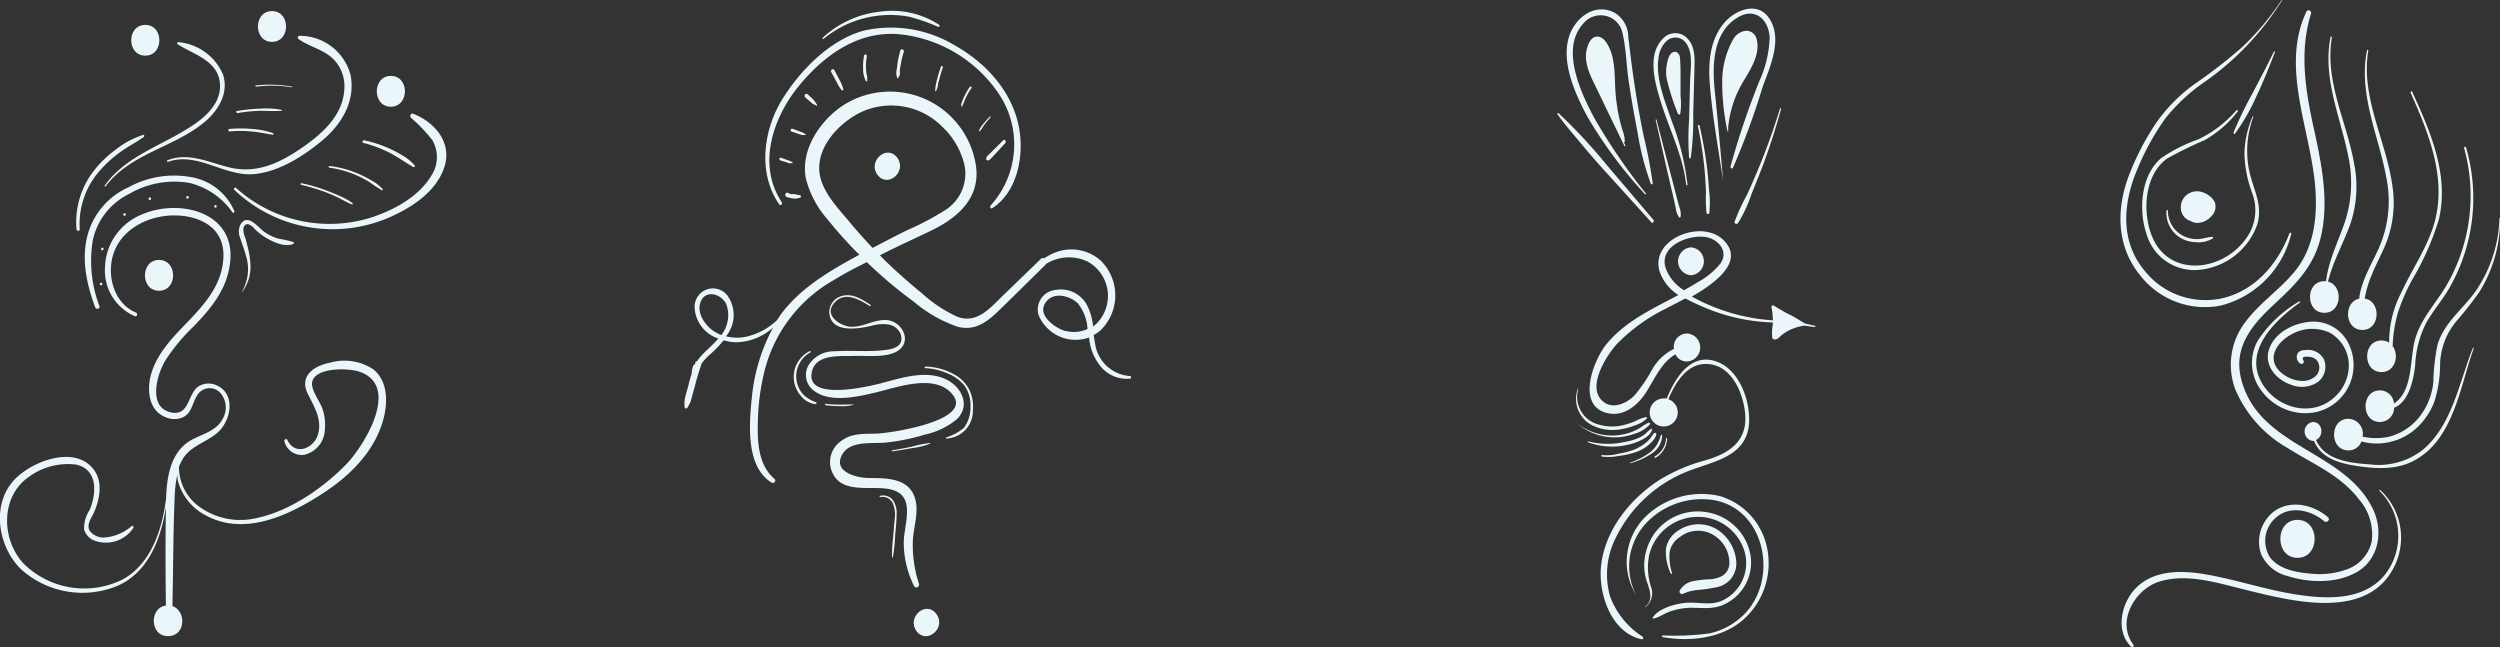 <svg id="Layer_1" data-name="Layer 1" xmlns="http://www.w3.org/2000/svg" viewBox="0 0 279.97 72.48"><rect x="0" y="0" width="279.97" height="72.48" fill="#333333" stroke="none"/><defs><style>.cls-1{fill:#ebf6fa;}</style></defs><path class="cls-1" d="M26.77,33c-2.1,0-2.11,3.45,0,3.45S28.87,33,26.77,33Z" transform="translate(-8.96 -3.89)"/><path class="cls-1" d="M50.75,45.24a5.87,5.87,0,0,0-4.81-.74c-1.72.33-3.51,1.42-2.52,3.47.68,1.41,1.62,2.82,1.17,4.5s-2.6,2.5-3.45.69c-.09-.2-.38-.06-.33.15a2,2,0,0,0,2.24,1.51A3,3,0,0,0,45.34,52a5.44,5.44,0,0,0-.27-2.33c-.27-.81-1.34-2.18-1.15-3,.38-1.7,4.1-1.55,5.24-1.17,4.72,1.55.65,8.21-1.38,10.34C45,58.7,41.1,61.32,37.24,62A7.82,7.82,0,0,1,31,60.42,5.5,5.5,0,0,1,29,56.17a5.84,5.84,0,0,1,.5-1c1-1.49,2.81-1.81,4-3,1.38-1.39,1.82-4.19-.27-5.12a2.11,2.11,0,0,0-2.05.12c-1.22.84-1,3.29-3,2.92-2.69-.52-1.68-4.16-.74-5.77a21.11,21.11,0,0,1,3.25-3.92c1.86-1.94,3.6-4,4-6.82.91-5.95-5.61-7.5-9.82-5.68a6.57,6.57,0,0,0-4.15,5.88,5.56,5.56,0,0,0,3.35,5.52c.25.09.35-.32.11-.41-2.41-1-3.31-4.07-2.53-6.53.87-2.71,3.62-4.13,6.17-4.32,2.94-.22,6.31,1,6.16,4.65-.12,3-2,5.15-3.88,7.12-1.62,1.68-3.42,3.45-4.16,5.79-.58,1.83-.38,4.26,1.55,5a2.38,2.38,0,0,0,2,0c.95-.49,1-1.54,1.51-2.36A1.62,1.62,0,0,1,33.73,48a2.53,2.53,0,0,1,.13,2.86C33,52.45,31,52.55,29.7,53.63c-1.72,1.46-2.06,3.85-2.14,6.06-.42,3.5-1.72,7.4-4.88,9.1A9.66,9.66,0,0,1,11.6,67c-2.53-2.73-2.58-7.52.6-9.71a7.38,7.38,0,0,1,5.23-1.38C19.86,56.39,19.84,59,19,61a3.67,3.67,0,0,0-.62,2.19,1.91,1.91,0,0,0,1.18,1.25A3.69,3.69,0,0,0,23.9,63c.07-.12-.08-.29-.2-.2a5.14,5.14,0,0,1-3,1.28,1.93,1.93,0,0,1-1.69-.74c-.4-.67.18-1.44.45-2,.67-1.53,1.08-3.54-.07-4.95C17.18,53.6,12,55.72,10.24,58,8,60.85,8.88,65.29,11.33,67.65a10.26,10.26,0,0,0,10.82,1.83C25.53,68,27,64.27,27.54,60.65c-.06,3.68-.05,7.37,0,11.06-1.87.23-1.81,3.42.22,3.42s2.08-2.84.51-3.36c.09-4,.08-8,.24-12a14.7,14.7,0,0,1,.3-2.71,4,4,0,0,0,.1.78,6.15,6.15,0,0,0,3.18,3.81c4,2.14,8.6.24,12.22-2,3.43-2.08,6.79-5.08,7.71-9.33C52.38,48.54,52.28,46.46,50.75,45.24Z" transform="translate(-8.96 -3.89)"/><path class="cls-1" d="M30.34,23.72a10.61,10.61,0,0,0-7,1.15,8.19,8.19,0,0,0-4.55,5.27c-.76,2.72-.13,5.58.83,8.16.11.3.58.18.47-.14a14.3,14.3,0,0,1-.75-7.3,7.53,7.53,0,0,1,4.08-5.25,10,10,0,0,1,6.72-1.24A8.25,8.25,0,0,1,35,27.68c.08.11.25,0,.21-.13A6.44,6.44,0,0,0,30.34,23.72Z" transform="translate(-8.96 -3.89)"/><path class="cls-1" d="M25,19a9.23,9.23,0,0,0-3,1.59A11.94,11.94,0,0,0,19.48,23a9.34,9.34,0,0,0-1.95,6.56c0,.24.38.24.36,0A9,9,0,0,1,20,23.16,13.58,13.58,0,0,1,22.32,21c.88-.66,1.86-1.14,2.75-1.78C25.16,19.1,25.1,18.94,25,19Z" transform="translate(-8.96 -3.89)"/><path class="cls-1" d="M33.91,12.18a6,6,0,0,0-5-3.57c-.12,0-.15.17-.06.23,1.79,1.17,4.66,1.84,4.75,4.58.08,2.35-2.14,4-3.84,5-3.12,1.93-6.83,3.1-9.09,6.27,0,.06.06.14.1.08,2.84-3.74,7.64-4.34,11.08-7.2C33.35,16.34,34.66,14.31,33.91,12.18Z" transform="translate(-8.96 -3.89)"/><path class="cls-1" d="M48.21,12.25A5.89,5.89,0,0,0,42.49,7.9a.2.2,0,0,0-.09.37c1,.7,2.13,1,3.13,1.64a4.22,4.22,0,0,1,2,3.66c0,3.1-2.41,5.24-4.65,6.79-2.52,1.75-5.07,3-8.15,2.3-2.31-.55-4.65-1.76-7-.83-.11,0-.06.22.05.18C31,20.87,34,23.58,37.21,23.4c2.84-.17,5.72-2,7.88-3.81S48.8,15.16,48.21,12.25Z" transform="translate(-8.96 -3.89)"/><path class="cls-1" d="M55.23,16.63c-.25-.1-.42.27-.25.45a16.88,16.88,0,0,1,2.41,2.52,3.8,3.8,0,0,1-.15,4c-1.45,2.4-4.34,3.9-6.84,4.69a15.62,15.62,0,0,1-15-3.35c-.14-.12-.34.08-.2.21a15.94,15.94,0,0,0,17.21,3.15c2.47-1.05,5.37-2.85,6.3-5.66S57.62,17.56,55.23,16.63Z" transform="translate(-8.96 -3.89)"/><ellipse class="cls-1" cx="24.13" cy="23.11" rx="0.14" ry="0.15"/><ellipse class="cls-1" cx="21" cy="22.1" rx="0.14" ry="0.15"/><ellipse class="cls-1" cx="16.78" cy="22.25" rx="0.14" ry="0.15"/><ellipse class="cls-1" cx="13.95" cy="24.02" rx="0.14" ry="0.15"/><ellipse class="cls-1" cx="11.46" cy="27.88" rx="0.14" ry="0.15"/><ellipse class="cls-1" cx="11.32" cy="31.8" rx="0.14" ry="0.15"/><path class="cls-1" d="M41.83,31a15.75,15.75,0,0,0-1.71-.39,5.22,5.22,0,0,1-1.62-.8c-.65-.48-1.76-2-2.55-.87a1.74,1.74,0,0,0-.1,1.57c.21.67.47,1.33.65,2a5,5,0,0,1-.42,4s0,.08.06,0a4.71,4.71,0,0,0,.86-3.1,9.52,9.52,0,0,0-.3-1.85c-.08-.32-.16-.64-.26-1a2.71,2.71,0,0,1-.23-1c0-.32.21-.62.56-.56a1.62,1.62,0,0,1,.69.51,6.83,6.83,0,0,0,1.27,1c.84.5,2.15,1.1,3.1.69A.16.16,0,0,0,41.83,31Z" transform="translate(-8.96 -3.89)"/><path class="cls-1" d="M39.51,18.79a9.13,9.13,0,0,0-2.37-.46,13.7,13.7,0,0,0-2.48,0c-.16,0-.16.29,0,.28a12.73,12.73,0,0,1,2.39,0c.82.06,1.61.23,2.42.37A.08.08,0,0,0,39.51,18.79Z" transform="translate(-8.96 -3.89)"/><path class="cls-1" d="M40.5,16.19A9.87,9.87,0,0,0,38,16.06a19.09,19.09,0,0,0-2.5.26c-.14,0-.08.26.07.23a18.77,18.77,0,0,1,2.48-.25c.81,0,1.62.05,2.43,0A.07.07,0,0,0,40.5,16.19Z" transform="translate(-8.96 -3.89)"/><path class="cls-1" d="M41.7,13.6a13.89,13.89,0,0,0-4.07-.14c-.08,0-.08.15,0,.14a13.42,13.42,0,0,1,4,.07S41.75,13.61,41.7,13.6Z" transform="translate(-8.96 -3.89)"/><path class="cls-1" d="M48.45,26.65a6.34,6.34,0,0,0-1.29-.74c-.47-.22-.94-.42-1.42-.6a19.13,19.13,0,0,0-3-.9.09.09,0,0,0-.05.18,22,22,0,0,1,2.93.9c.49.2,1,.41,1.45.65s.87.48,1.33.65C48.44,26.81,48.51,26.7,48.45,26.65Z" transform="translate(-8.96 -3.89)"/><path class="cls-1" d="M51.82,25.08a4.49,4.49,0,0,0-1.29-1,12.83,12.83,0,0,0-1.48-.75,11.47,11.47,0,0,0-3.2-.85c-.11,0-.11.18,0,.19a11.32,11.32,0,0,1,3.16.91,11,11,0,0,1,1.35.72,15.38,15.38,0,0,0,1.37.9A.08.08,0,0,0,51.82,25.08Z" transform="translate(-8.96 -3.89)"/><path class="cls-1" d="M55.36,22.37a5.2,5.2,0,0,0-1.21-1,14,14,0,0,0-1.42-.77,13.83,13.83,0,0,0-3-1c-.18,0-.26.24-.08.29A13.84,13.84,0,0,1,52.59,21c.92.47,1.75,1.09,2.65,1.59A.11.11,0,0,0,55.36,22.37Z" transform="translate(-8.96 -3.89)"/><path class="cls-1" d="M25.23,6.68c-2.1,0-2.1,3.44,0,3.44S27.34,6.68,25.23,6.68Z" transform="translate(-8.96 -3.89)"/><path class="cls-1" d="M39.42,5.13c-2.1,0-2.1,3.45,0,3.45S41.52,5.13,39.42,5.13Z" transform="translate(-8.96 -3.89)"/><path class="cls-1" d="M52.73,12.39c-2.1,0-2.1,3.45,0,3.45S54.84,12.39,52.73,12.39Z" transform="translate(-8.96 -3.89)"/><path class="cls-1" d="M135.51,46a4.22,4.22,0,0,1-3.9-3.55c-.07-.34-.12-.69-.16-1.05a4,4,0,0,0,.74-.5,5.46,5.46,0,0,0,0-7.86,4.94,4.94,0,0,0-4.69-1,6.09,6.09,0,0,0-1.6.78.3.3,0,0,0-.37.06l-4.14,4c-1.54,1.49-3,3.3-5.2,2.49a15.21,15.21,0,0,1-4-2.65q-2.22-1.8-4.28-3.81l-.41-.43c1.94-1,3.9-1.87,5.85-2.82,2.88-1.4,5.58-3.71,4.85-7.53a9.73,9.73,0,0,0-14.9-6.39c-2.42,1.64-4.67,4.78-4.11,8.06a11,11,0,0,0,2.49,4.71,45.74,45.74,0,0,0,3.55,3.94l-.09,0C102,34.16,98.78,36,96.53,38.93c-.19.26-.37.53-.55.81a7.32,7.32,0,0,1-3.72,1.91,5.09,5.09,0,0,1-2-.1,3.73,3.73,0,0,0,.34-4.29,2.05,2.05,0,0,0-3.85,1.05,3.85,3.85,0,0,0,2.65,3.49c-.76.91-1.77,1.62-2.39,2.55a.15.15,0,0,0-.18.11c0,.07,0,.16-.08.24s-.06,0-.08,0a2.39,2.39,0,0,0-.24.85.78.78,0,0,1,0,.14c-.16.5-.29,1-.41,1.5-.07.23-.14.46-.2.7s-.14.52-.19.79a4.39,4.39,0,0,0,0,.81.17.17,0,0,0,.3.08c.11-.21.25-.41.34-.63s.14-.52.22-.77c.14-.5.28-1,.41-1.51.19-.7.41-1.39.64-2.07a6.19,6.19,0,0,1,.93-1A13.3,13.3,0,0,0,90,42a5.5,5.5,0,0,0,1.41.22,6.38,6.38,0,0,0,4.12-1.64,20.7,20.7,0,0,0-2.39,8c-.31,3-.61,7.63,2.23,9.35a.26.26,0,0,0,.29-.44c-1.77-1.54-1.89-4.06-1.83-6.34a25.66,25.66,0,0,1,.82-6,16.28,16.28,0,0,1,7.69-9.9c1.21-.74,2.45-1.4,3.7-2a50.53,50.53,0,0,0,5.27,4.44,15.21,15.21,0,0,0,4.92,2.8c1.74.43,3-.33,4.32-1.56,1.84-1.77,3.65-3.58,5.47-5.37a.61.61,0,0,0,.07-.1,4.83,4.83,0,0,1,4.68-.27,4.39,4.39,0,0,1,1,6.93,4.12,4.12,0,0,1-.4.33,6.42,6.42,0,0,0-.75-2.52,3.32,3.32,0,0,0-3.45-1.57,2.2,2.2,0,0,0-1.9,2.81,4.47,4.47,0,0,0,5.66,2.51v.06a5.8,5.8,0,0,0,1.45,3.37,3.78,3.78,0,0,0,3.17,1.18C135.65,46.24,135.65,46,135.51,46ZM88.93,41c-.94-.61-2-2-1.51-3.3.56-1.47,2.42-.86,2.9.32a3.62,3.62,0,0,1-.58,3.39A4.4,4.4,0,0,1,88.93,41Zm17.77-9.33c-.88-.93-1.73-1.87-2.55-2.86-1.16-1.4-2.63-2.89-3.22-4.7-1.14-3.5,2.25-6.83,5-7.89a8.06,8.06,0,0,1,8.56,1.87A8.55,8.55,0,0,1,117,22.52a4.84,4.84,0,0,1-2.35,5,32.71,32.71,0,0,1-4.23,2.21C109.15,30.37,107.92,31,106.7,31.65Zm21.55,9.29c-1-.28-3.12-1.68-2.26-3.09s2.8-.87,3.68,0a5,5,0,0,1,1.08,2.86A3.71,3.71,0,0,1,128.25,40.94Z" transform="translate(-8.96 -3.89)"/><path class="cls-1" d="M111.86,69.23a14,14,0,0,1-.67-4.86c.08-1.42.61-2.9.33-4.32-.55-2.7-3.29-2.61-5.29-2.63-1.26,0-4.14-.68-2.91-2.7.92-1.52,3.4-1.12,4.85-1.27a22.65,22.65,0,0,0,4.36-.89,8.32,8.32,0,0,0,3.65-1.78c1.55-1.64.32-3.7-1.35-4.44-2.19-1-4.85-.16-7,.42-1.38.37-8.93,2.22-7.91-1.38.53-1.88,3.24-1.58,4.66-1.63s3.28.2,4.62-.4c2.11-1,.85-3.53-1-3.62-1.38-.07-2.64.84-4,.75-1.18-.09-3.22-1.38-1.62-2.86,1.15-1.06,2.69-.14,3.77.54a.08.08,0,0,0,.09-.14c-.93-.6-2-1.3-3.13-1a1.89,1.89,0,0,0-1.48,1.89c.19,2.4,3.37,1.77,4.71,1.47a4.58,4.58,0,0,1,1.91-.15,1.79,1.79,0,0,1,1.38,1.09c.47,1.51-1.16,1.7-1.86,1.78-1.83.22-3.7,0-5.53.13a3.33,3.33,0,0,0-2.92,1.54,2.17,2.17,0,0,0,.34,2.66c1.77,1.69,5.1.9,7.13.42,2.38-.56,6.71-2.2,8.65.23,2.35,2.93-6.9,4.29-8.37,4.36s-2.82-.09-4,.76A2.89,2.89,0,0,0,102,56.34c1,3.42,5.23,1.51,7.39,2.6,2,1,.77,3.91.78,5.71a10.9,10.9,0,0,0,1.14,4.84C111.49,69.86,112,69.63,111.86,69.23Z" transform="translate(-8.96 -3.89)"/><path class="cls-1" d="M113.81,72.64c-1.14-1.55-3.35.38-2.21,1.93S115,74.18,113.81,72.64Z" transform="translate(-8.96 -3.89)"/><path class="cls-1" d="M123.07,18.14c-.79-4.14-3.85-7.3-7.19-9.17A13.82,13.82,0,0,0,105.7,7.32c-3.69,1-7,4.27-9.11,7.65s-2.83,8.26-.37,11.8c.14.2.41,0,.28-.25-2.81-4.25-.92-9.58,2-13.1s6.78-6.19,11.42-5.67a15.32,15.32,0,0,1,10.91,6.67,10.17,10.17,0,0,1-.93,12.48c-.12.13,0,.42.17.31C122.85,25.45,123.69,21.4,123.07,18.14Z" transform="translate(-8.96 -3.89)"/><path class="cls-1" d="M120.17,21.4l.45-.49c.3-.33.61-.66.92-1,.15-.18-.06-.48-.23-.31l-1,1-.49.47c-.07.08-.15.15-.22.22a.7.7,0,0,0-.19.32.18.18,0,0,0,.22.24.64.64,0,0,0,.28-.18Z" transform="translate(-8.96 -3.89)"/><path class="cls-1" d="M119.27,17.77a7.24,7.24,0,0,1,.62-.73c0-.06,0-.15-.07-.1a9.24,9.24,0,0,0-.66.73,3.45,3.45,0,0,0-.56.81.07.07,0,0,0,.12.07C118.92,18.31,119.08,18,119.27,17.77Z" transform="translate(-8.96 -3.89)"/><path class="cls-1" d="M116.94,15.28a4.77,4.77,0,0,1,.22-.52,7.1,7.1,0,0,1,.59-1,.11.11,0,0,0-.18-.14,6.89,6.89,0,0,0-.59,1,5.38,5.38,0,0,0-.24.55,1.65,1.65,0,0,0-.14.57c0,.07.08.12.12.05S116.86,15.46,116.94,15.28Z" transform="translate(-8.96 -3.89)"/><path class="cls-1" d="M114,13.43c0-.23.1-.46.16-.68.11-.45.24-.88.39-1.31,0-.15-.16-.24-.21-.09-.16.43-.29.88-.41,1.32-.06.22-.11.44-.16.66a4.06,4.06,0,0,0-.08.7c0,.08.11.12.13,0S114,13.65,114,13.43Z" transform="translate(-8.96 -3.89)"/><path class="cls-1" d="M109.73,12.27a1.58,1.58,0,0,0,0-.38c0-.25.06-.5.1-.74a10.51,10.51,0,0,1,.34-1.45c.08-.26-.3-.42-.38-.15a11.28,11.28,0,0,0-.34,1.53c0,.26-.07.51-.1.77a1.34,1.34,0,0,0,0,.4c0,.12.06.24.09.36s.1.05.12,0Z" transform="translate(-8.96 -3.89)"/><path class="cls-1" d="M106.08,12.88c0-.22,0-.45-.07-.67a5.05,5.05,0,0,1-.07-.68,6.1,6.1,0,0,1,.1-1.35c0-.23-.29-.27-.33,0a6.74,6.74,0,0,0-.09,1.42c0,.23,0,.46.07.69a2.55,2.55,0,0,0,.24.67A.08.08,0,0,0,106.08,12.88Z" transform="translate(-8.96 -3.89)"/><path class="cls-1" d="M103.4,13.87a4,4,0,0,0-.2-.58c-.08-.17-.17-.34-.26-.52l-.53-1a.2.2,0,0,0-.26-.12.24.24,0,0,0-.11.29l.57,1.06.29.54a3.91,3.91,0,0,0,.35.48C103.31,14.05,103.43,14,103.4,13.87Z" transform="translate(-8.96 -3.89)"/><path class="cls-1" d="M100.45,15.61l-.21-.32A2.62,2.62,0,0,0,100,15l-.56-.53a.23.23,0,0,0-.33,0,.28.28,0,0,0,.06.36l.58.49a1.49,1.49,0,0,0,.32.24l.32.16C100.44,15.8,100.5,15.68,100.45,15.61Z" transform="translate(-8.96 -3.89)"/><path class="cls-1" d="M99.2,18.94a2.33,2.33,0,0,0-.34-.2l-.39-.15-.76-.28a.16.16,0,0,0-.2.09.17.17,0,0,0,.09.22l.77.26.38.13a.65.65,0,0,0,.2,0l.2,0A.08.08,0,0,0,99.2,18.94Z" transform="translate(-8.96 -3.89)"/><path class="cls-1" d="M97.73,22.09a1.92,1.92,0,0,0-.31-.18l-.32-.11-.66-.24a.14.14,0,0,0-.19.09.16.16,0,0,0,.09.2l.67.21.32.11a2.23,2.23,0,0,0,.36,0A.07.07,0,0,0,97.73,22.09Z" transform="translate(-8.96 -3.89)"/><path class="cls-1" d="M98.49,25.74a2.14,2.14,0,0,1-.35-.06L98,25.63l-.17,0h-.06l-.08,0-.16,0a2,2,0,0,1-.33-.15.22.22,0,0,0-.29.14.26.26,0,0,0,.13.32,3.2,3.2,0,0,0,.74.18,1.61,1.61,0,0,0,.38,0,2.33,2.33,0,0,0,.36-.08A.1.1,0,0,0,98.49,25.74Z" transform="translate(-8.96 -3.89)"/><path class="cls-1" d="M109.44,21.55c-1.14-1.55-3.35.38-2.21,1.92S110.58,23.09,109.44,21.55Z" transform="translate(-8.96 -3.89)"/><path class="cls-1" d="M114.15,6.68a9.66,9.66,0,0,0-6.67-1.48,11.22,11.22,0,0,0-6.38,2.91c-.07.07,0,.2.1.13a11.62,11.62,0,0,1,6.26-2.61,11.33,11.33,0,0,1,3.29.13A20,20,0,0,1,114,6.89C114.16,6.94,114.25,6.76,114.15,6.68Z" transform="translate(-8.96 -3.89)"/><path class="cls-1" d="M100.34,48.93a3.64,3.64,0,0,1-1.44-.88,3,3,0,0,1-.75-1.64,3.06,3.06,0,0,1,1.57-3.06c.08,0,0-.19-.06-.15a3.24,3.24,0,0,0-1.79,3.29,3.37,3.37,0,0,0,.82,1.78,2.38,2.38,0,0,0,1.62.88A.12.12,0,0,0,100.34,48.93Z" transform="translate(-8.96 -3.89)"/><path class="cls-1" d="M104.54,49.2a3.32,3.32,0,0,0-.77,0l-.79,0a11.66,11.66,0,0,1-1.56-.09c-.09,0-.09.15,0,.16a12.54,12.54,0,0,0,1.61.1,4.55,4.55,0,0,0,1.52-.15S104.59,49.2,104.54,49.2Z" transform="translate(-8.96 -3.89)"/><path class="cls-1" d="M117.41,47.35a4.14,4.14,0,0,0-1.82-1.65,6.89,6.89,0,0,0-3-.76c-.1,0-.1.18,0,.18a6.9,6.9,0,0,1,2.44.57A4.62,4.62,0,0,1,117,47.12a3.73,3.73,0,0,1,.64,2.28,3.8,3.8,0,0,1-.73,2.4,5.62,5.62,0,0,1-2,1.08.07.07,0,0,0,0,.12,3.09,3.09,0,0,0,3-3.16A4.26,4.26,0,0,0,117.41,47.35Z" transform="translate(-8.96 -3.89)"/><path class="cls-1" d="M113.11,53.5a13.45,13.45,0,0,0-2.08.42c-.73.15-1.45.29-2.18.4-.06,0,0,.13,0,.12.72-.1,1.43-.21,2.15-.35a8.55,8.55,0,0,0,2.11-.51A0,0,0,0,0,113.11,53.5Z" transform="translate(-8.96 -3.89)"/><path class="cls-1" d="M108.9,59.83a1.42,1.42,0,0,0-1.4-.41c-.08,0,0,.17,0,.15a1.28,1.28,0,0,1,1.45.69,3.37,3.37,0,0,1,.2,1.78c-.06.68-.12,1.37-.17,2.05a14.89,14.89,0,0,0-.12,2.21s.08.07.09,0a17.23,17.23,0,0,0,.26-2.49c.07-.77.16-1.56.16-2.34A2.45,2.45,0,0,0,108.9,59.83Z" transform="translate(-8.96 -3.89)"/><path class="cls-1" d="M212.23,40.38l-1.12-.26s0,0,0,0c-.59-.33-1.15-.72-1.74-1s-1.19-.67-1.77-1c-.13-.09-.28,0-.25.19a7.84,7.84,0,0,1,.15,1.45s0,0-.08,0a21.68,21.68,0,0,1-9-2.66c2.79-1.59,5.94-4,3.52-6.35s-8.16-.1-7.14,3.49a5.12,5.12,0,0,0,2.12,2.69c-2.86,1.53-5.86,2.88-8,5.43-1.52,1.82-3.57,7.1.19,7.82,1.75.34,3.24-.91,4.14-2.27,1-1.55,1.75-3.42,3.34-4.34a1.39,1.39,0,0,0,1.33.8,1.57,1.57,0,0,0,0-3.13,1.49,1.49,0,0,0-1.5,1.72,5.68,5.68,0,0,0-2.52,2.45A16.51,16.51,0,0,1,192,48.17c-.81.85-2.31,1.56-3.39.78-2.12-1.53.19-5.15,1.38-6.49a20,20,0,0,1,5.51-4c.49-.27,1.3-.66,2.2-1.15a22.6,22.6,0,0,0,2.11,1A21.12,21.12,0,0,0,207.4,40s0,0,.07,0,0,.24,0,.36a5.39,5.39,0,0,0-.06,1.06c0,.2,0,.5.31.49s.48-.25.65-.39a4.42,4.42,0,0,1,.8-.56,5.07,5.07,0,0,1,.86-.37,3.64,3.64,0,0,1,.47-.14,2.16,2.16,0,0,0,.44-.1l1.25.16C212.27,40.52,212.31,40.4,212.23,40.38Zm-14.7-4a4.85,4.85,0,0,1-2.06-2.54c-.7-2.43,2.63-3.71,4.52-3.4,1.39.22,2.58,1.59,1.65,2.94A8.37,8.37,0,0,1,199,35.54C198.53,35.85,198,36.13,197.53,36.41Z" transform="translate(-8.96 -3.89)"/><path class="cls-1" d="M201.51,44.51c-3-1.34-4.86,1.46-5.89,4a1.87,1.87,0,0,0-.34,0,1.57,1.57,0,1,0,.52.09c.9-2.14,2.39-4.45,5-3.86,2.34.54,3.48,3.53,3.61,5.67.18,2.92-1.83,4.25-4.36,5a19.28,19.28,0,0,0-5.38,2.31c-3.22,2.13-5.93,5.52-6.4,9.44-.37,3.08,1.06,7.55,4.49,8.31a.16.16,0,0,0,.12-.3,9.12,9.12,0,0,1-3.6-4.46,9,9,0,0,1,.42-6.15,15.15,15.15,0,0,1,8.86-8.11c2.58-.94,5.79-1.56,6.24-4.8C205.09,49.11,203.92,45.61,201.51,44.51Z" transform="translate(-8.96 -3.89)"/><path class="cls-1" d="M198.33,31.59a1.57,1.57,0,0,0,0,3.13A1.57,1.57,0,0,0,198.33,31.59Z" transform="translate(-8.96 -3.89)"/><path class="cls-1" d="M197,27l-.38-1.44c-.23-.9-.46-1.79-.7-2.68l-1.45-5.57a.05.05,0,0,0-.1,0L195.66,23l.63,2.7.33,1.46a2.32,2.32,0,0,0,.37,1.06.11.11,0,0,0,.18-.05A2.29,2.29,0,0,0,197,27Z" transform="translate(-8.96 -3.89)"/><path class="cls-1" d="M200.35,25.23q-.07-1.21-.21-2.43a43.73,43.73,0,0,0-.85-4.84c0-.13-.22-.07-.19.05a43.67,43.67,0,0,1,.76,5q.1,1.22.15,2.43a14.67,14.67,0,0,0,.06,2.3.16.16,0,0,0,.31,0A9.89,9.89,0,0,0,200.35,25.23Z" transform="translate(-8.96 -3.89)"/><path class="cls-1" d="M208.3,16.05q-1,3.25-2.29,6.42-.67,1.63-1.41,3.24a21.66,21.66,0,0,0-1.38,3c-.07.24.25.34.38.16a15.53,15.53,0,0,0,1.51-3.25c.41-1,.8-2,1.17-2.93q1.22-3.24,2.14-6.59C208.44,16,208.33,16,208.3,16.05Z" transform="translate(-8.96 -3.89)"/><path class="cls-1" d="M194.12,28.51l-5.18-6.09a61.13,61.13,0,0,0-5.42-5.84c-.07-.07-.2,0-.14.1.73,1.06,1.57,2,2.4,3s1.74,2.07,2.64,3.07q2.73,3,5.44,6C194,29,194.27,28.69,194.12,28.51Z" transform="translate(-8.96 -3.89)"/><path class="cls-1" d="M206.83,65.16a7.62,7.62,0,0,0-5.21-5.7,9,9,0,0,0-8.34,2.25,7.1,7.1,0,0,0-1.12,8.77s.05,0,0,0a7.08,7.08,0,0,1,1-7.84,8.58,8.58,0,0,1,7.2-2.81c6.14.58,7.93,8.69,4,12.78a7.88,7.88,0,0,1-3.94,2.21,29.74,29.74,0,0,1-5.25.23c-.1,0-.14.17,0,.19,3,.53,6.55.16,8.94-1.89A8.42,8.42,0,0,0,206.83,65.16Z" transform="translate(-8.96 -3.89)"/><path class="cls-1" d="M205,66.1a5.9,5.9,0,0,0-4.64-4.8,6,6,0,0,0-6.09,2.29,6.28,6.28,0,0,0-1.18,3.65,5.71,5.71,0,0,0,.33,1.87c.3.88.72,2-.21,2.72,0,0,0,.09,0,.07a2,2,0,0,0,.63-2.32,7.13,7.13,0,0,1-.18-3.58,5.57,5.57,0,0,1,4.91-4.2,5.43,5.43,0,0,1,5.68,3.61,4.63,4.63,0,0,1-2.61,5.82c-1.36.5-2.77,0-4.17.2-1.11.15-2.74.62-3.41,1.59-.05.07,0,.17.12.14.66-.18,1.22-.6,1.88-.82a8,8,0,0,1,2.17-.39c1.3,0,2.5.21,3.74-.34A5.16,5.16,0,0,0,205,66.1Z" transform="translate(-8.96 -3.89)"/><path class="cls-1" d="M201.23,63.17a4,4,0,0,0-4.31.13,3,3,0,0,0-1.39,2,5.61,5.61,0,0,0,.52,2.79c0,.1.2.06.17,0a5.82,5.82,0,0,1-.28-2.38A2.55,2.55,0,0,1,197.13,64a3.3,3.3,0,0,1,3.77-.16A3.65,3.65,0,0,1,202.63,67a1.71,1.71,0,0,1-.76,1.36,3.23,3.23,0,0,1-1.43.4,12.4,12.4,0,0,0-1.93.22A2.24,2.24,0,0,0,197.08,70a.28.28,0,0,0,.38.38,5,5,0,0,1,1.75-.43,17.26,17.26,0,0,0,2-.3,2.7,2.7,0,0,0,2.19-2.89A4.67,4.67,0,0,0,201.23,63.17Z" transform="translate(-8.96 -3.89)"/><path class="cls-1" d="M193.29,50.6a4.47,4.47,0,0,0-1.17.44,7.88,7.88,0,0,1-1.42.47,5.18,5.18,0,0,1-2.68-.07,3.2,3.2,0,0,1-2.31-4s-.05-.07-.06,0a3.33,3.33,0,0,0,1.91,4.21,5.18,5.18,0,0,0,2.86.32,7.21,7.21,0,0,0,1.62-.44,3.33,3.33,0,0,0,1.35-.78A.1.1,0,0,0,193.29,50.6Z" transform="translate(-8.96 -3.89)"/><path class="cls-1" d="M193.59,51.23a3.86,3.86,0,0,0-.83.49,6.73,6.73,0,0,1-1,.52,6.25,6.25,0,0,1-2.05.42,6.39,6.39,0,0,1-4.18-1.39s-.06,0,0,0a6.47,6.47,0,0,0,4.15,1.6,6.31,6.31,0,0,0,2.27-.39,3.63,3.63,0,0,0,1.83-1.13C193.74,51.31,193.67,51.2,193.59,51.23Z" transform="translate(-8.96 -3.89)"/><path class="cls-1" d="M193.82,51.94a6.3,6.3,0,0,0-.55.48,3.18,3.18,0,0,1-.73.48,6.49,6.49,0,0,1-1.61.48,8.74,8.74,0,0,1-4.1-.06c-.08,0-.1.09,0,.11a7.7,7.7,0,0,0,4.28.3,6.57,6.57,0,0,0,1.67-.56c.46-.24,1.06-.61,1.18-1.14A.08.08,0,0,0,193.82,51.94Z" transform="translate(-8.96 -3.89)"/><path class="cls-1" d="M194.22,52.38a2.89,2.89,0,0,0-.42.57,3.51,3.51,0,0,1-.51.51,5.22,5.22,0,0,1-1.39.81,9.63,9.63,0,0,1-1.68.43,5.2,5.2,0,0,1-1.84.15c-.11,0-.16.15,0,.17a5.37,5.37,0,0,0,1.83-.07,8.8,8.8,0,0,0,2-.45,4.28,4.28,0,0,0,1.39-.8c.32-.28.86-.79.85-1.26C194.37,52.36,194.28,52.34,194.22,52.38Z" transform="translate(-8.96 -3.89)"/><path class="cls-1" d="M195.1,52.63c0-.08-.12-.06-.14,0a5.49,5.49,0,0,1-.41,1,3.42,3.42,0,0,1-.74.87,7.94,7.94,0,0,1-2.31,1.2s0,.09,0,.07A7.77,7.77,0,0,0,194,54.63,2.48,2.48,0,0,0,195.1,52.63Z" transform="translate(-8.96 -3.89)"/><path class="cls-1" d="M195.54,53a2.46,2.46,0,0,1-1.26,2c-.09.06,0,.21.09.15A2.61,2.61,0,0,0,195.66,53,.06.06,0,1,0,195.54,53Z" transform="translate(-8.96 -3.89)"/><path class="cls-1" d="M193.05,19.21q-.57-2.76-1-5.57c-.3-1.87-.51-3.76-.75-5.64a3.13,3.13,0,0,0-1.56-2.7c-2.24-1.15-4.48.65-5.1,2.8-.82,2.88.69,6.2,2,8.7a49.91,49.91,0,0,0,6.54,8.84c0,.05.14,0,.1-.08a65.4,65.4,0,0,1-5.79-8.48c-1.49-2.77-3.79-7.69-1.26-10.5a2.5,2.5,0,0,1,4.4.88c.44,1.78.46,3.75.73,5.56s.63,3.86,1,5.77a29.81,29.81,0,0,0,1.47,5.66c0,.1.24.11.22,0A52.13,52.13,0,0,0,193.05,19.21Z" transform="translate(-8.96 -3.89)"/><path class="cls-1" d="M197.72,8a1.86,1.86,0,0,0-2.52.21c-1.86,1.81-.87,5.1-.21,7.2.95,3.07,2.45,5.93,2.8,9.16,0,.1.16.1.15,0a28.72,28.72,0,0,0-1.74-7.06c-.75-2.22-1.87-4.79-1.5-7.18a3,3,0,0,1,.83-1.78,1.45,1.45,0,0,1,2.3.25c.77,1.12.43,2.92.4,4.2l-.11,4.26a29,29,0,0,0,0,4.27c0,.1.17.14.19,0a32.59,32.59,0,0,0,.27-4.94c.05-1.75.1-3.5.14-5.25C198.77,10.21,198.75,8.85,197.72,8Z" transform="translate(-8.96 -3.89)"/><path class="cls-1" d="M207.09,5.94c-1.28-1.91-3.66-1-4.94.4-1.71,1.92-1.91,4.58-1.71,7,.29,3.61.95,7.2,1.49,10.78,0,0,0,0,0,0-.29-3.35-.59-6.7-.93-10-.3-2.87-.26-6.6,2.57-8.28,1.95-1.17,3.46.25,3.57,2.25a12.69,12.69,0,0,1-1.13,4.83,87.58,87.58,0,0,0-3.26,9.65c0,.16.2.27.28.11a82.07,82.07,0,0,0,3.33-9.08C207.21,11.3,208.62,8.23,207.09,5.94Z" transform="translate(-8.96 -3.89)"/><path class="cls-1" d="M190.82,19.82a.09.09,0,0,0,.09-.08,3.1,3.1,0,0,0-.24-1.23c-.14-.46-.26-.92-.37-1.39a20.26,20.26,0,0,1-.43-3c-.11-1.57,0-3.25-.62-4.73-.24-.54-.66-1.33-1.33-1.4s-1,.6-1.17,1.1c-.6,1.73.4,3.43,1.12,4.94.81,1.67,1.61,3.35,2.42,5a3.54,3.54,0,0,0,.16.34l.42.87c0,.08.14,0,.11-.06Z" transform="translate(-8.96 -3.89)"/><path class="cls-1" d="M197.16,14.66c0-.72,0-1.43,0-2.14s0-1.41-.06-2.1c0-.39-.32-.9-.79-.68s-.6.94-.68,1.34a4.47,4.47,0,0,0,0,1.71,27.84,27.84,0,0,0,1.25,3.88,0,0,0,0,0,.07,0,.1.1,0,0,0,.17,0A7.18,7.18,0,0,0,197.16,14.66Z" transform="translate(-8.96 -3.89)"/><path class="cls-1" d="M205.68,8.28a1.17,1.17,0,0,0-1.2-.94,1.84,1.84,0,0,0-1.41.93,9.65,9.65,0,0,0-1.24,4.62,25.13,25.13,0,0,0,.6,5.73,0,0,0,1,0,.07,0c0-.16,0-.32,0-.48,0,0,0,0,0,0a12.11,12.11,0,0,1,1.78-5.28C205.09,11.51,206.11,9.88,205.68,8.28Z" transform="translate(-8.96 -3.89)"/><path class="cls-1" d="M274.71,60.92c-3.22-6.75-13-6.84-14.82-14.82-.79-3.54,1.5-6.05,3.8-8.18s4.35-4.15,5.14-7.35c.95-3.81.21-7.85-.6-11.61-1-4.46-1.87-9.07-.46-13.55.09-.31-.36-.52-.51-.23-3,6.29.57,13.46,1,19.94.23,3.28-.23,6.62-2.32,9.17-1.68,2.05-3.91,3.5-5.5,5.63a7.85,7.85,0,0,0-1.14,7.61,13.75,13.75,0,0,0,5.89,6.56c2.72,1.73,5.87,3,7.93,5.7a6,6,0,0,1,1.45,4.7A4.31,4.31,0,0,1,272,67.57a9,9,0,0,1-4.26.56c-1.53-.12-3.48-.45-4.53-1.77a3.43,3.43,0,0,1,.68-4.55c1.59-1.34,3.88-.79,5.35.45.3.25.72-.19.42-.45-2.09-1.8-5.51-2.14-7.11.57a4.23,4.23,0,0,0-.37,3.57,4.37,4.37,0,0,0,2.93,2.44c2.46.79,5.62.88,7.91-.51S275.91,63.45,274.71,60.92Z" transform="translate(-8.96 -3.89)"/><path class="cls-1" d="M272,42.43a4.37,4.37,0,0,0-4.5-2.49c-1.73.19-3.8,1.19-4.43,3.06s.92,3.5,2.53,4a3.18,3.18,0,0,0,3-.38,2.17,2.17,0,0,0,.63-2.44,2,2,0,0,0-2.07-1.09c-.38,0-.82.08-.95.53a.86.86,0,0,0,.39,1,.25.25,0,0,0,.33-.34c-.3-.48.2-.46.52-.44a1.49,1.49,0,0,1,.92.34,1.32,1.32,0,0,1-.31,2c-1.2.88-3.35.07-4.14-1.12-1-1.52.41-3.07,1.65-3.72a4.68,4.68,0,0,1,4.32-.18A4.22,4.22,0,0,1,272,44.7a4.83,4.83,0,0,1-1.85,3.88c-2.46,2-6.18,1-7.82-1.69-2.27-3.74,1.51-7.2,4.18-9.11.08-.06,0-.18-.07-.13a13.9,13.9,0,0,0-4.65,4.41,5.11,5.11,0,0,0,.41,5.57c2.34,3.21,7.27,3.54,9.52,0A5.42,5.42,0,0,0,272,42.43Z" transform="translate(-8.96 -3.89)"/><path class="cls-1" d="M266.25,62.11c-2.56,0-2.56,4.25,0,4.25S268.82,62.11,266.25,62.11Z" transform="translate(-8.96 -3.89)"/><path class="cls-1" d="M272.61,22.31c-.8-4.73-3.36-9.3-2.5-14.23,0-.11-.13-.15-.15-.05-.94,4.63,1.13,9,2,13.47a14,14,0,0,1-.42,7.3c-.74,2.17-1.81,4.27-2.09,6.58l-.19,0c-2.14,0-2.14,3.54,0,3.54,2,0,2.12-3.06.41-3.49.55-2.27,1.71-4.25,2.49-6.43A13,13,0,0,0,272.61,22.31Z" transform="translate(-8.96 -3.89)"/><path class="cls-1" d="M276.13,31.23a12.42,12.42,0,0,0,.75-6.53c-.69-5.05-3.57-9.9-2.7-15.13,0-.1-.13-.15-.15,0-1,5.06,1.45,9.77,2.25,14.65a13,13,0,0,1-1.12,7.89c-.74,1.58-1.8,3.39-2,5.23-1.77.37-1.66,3.5.36,3.5s2.12-3.23.26-3.51a11.68,11.68,0,0,1,.74-2.54C275,33.56,275.64,32.43,276.13,31.23Z" transform="translate(-8.96 -3.89)"/><path class="cls-1" d="M279.09,14.16c0-.12-.23,0-.17.11,2.15,4.83,4.33,10.19,2.36,15.51-.88,2.4-2.31,4.51-3.37,6.81a11.93,11.93,0,0,0-1.39,5.68,1.56,1.56,0,0,0-.86-.25c-2.14,0-2.14,3.54,0,3.54,1.55,0,2-1.89,1.25-2.91a15.67,15.67,0,0,1,.56-3.66,22.16,22.16,0,0,1,1.59-3.71,31.49,31.49,0,0,0,3-6.73C283.29,23.54,281.12,18.57,279.09,14.16Z" transform="translate(-8.96 -3.89)"/><path class="cls-1" d="M285.13,20.41a.11.11,0,1,0-.22.06A20,20,0,0,1,282.85,36c-1.3,2.14-3.1,3.94-3.58,6.54-.41,2.23-.25,5.25-2.21,6.54a1.58,1.58,0,0,0-1.58-1.47c-2.14,0-2.14,3.54,0,3.54a1.6,1.6,0,0,0,1.59-1.59c1.63-.66,2.18-3.06,2.36-4.77A11.66,11.66,0,0,1,280.69,40c.73-1.27,1.67-2.38,2.43-3.62A20.23,20.23,0,0,0,285.13,20.41Z" transform="translate(-8.96 -3.89)"/><path class="cls-1" d="M288.87,28.3a15.21,15.21,0,0,1-2.6,8.1c-1.41,2.06-3.61,3.58-4.34,6.12a22.28,22.28,0,0,0-.46,4.09,7.47,7.47,0,0,1-1.59,4,6.42,6.42,0,0,1-3.34,2.18,7,7,0,0,1-3,0,1.67,1.67,0,0,0-1.59-2c-2.13,0-2.14,3.54,0,3.54a1.52,1.52,0,0,0,1.46-1A6.63,6.63,0,0,0,279.39,52a7.82,7.82,0,0,0,2.17-3.07,13.85,13.85,0,0,0,.66-4.3A7.85,7.85,0,0,1,284,39.92a41.86,41.86,0,0,0,2.61-3.32,15.45,15.45,0,0,0,2.34-8.3A0,0,0,1,0,288.87,28.3Z" transform="translate(-8.96 -3.89)"/><path class="cls-1" d="M285.9,42.84c-1.54,3.85-2.31,8.58-5.53,11.35a8,8,0,0,1-6.05,1.7c-2.09-.14-5-.42-6-2.74.91-.35.8-2-.35-2a1.07,1.07,0,0,0,0,2.12l.13,0c.83,2,2.95,2.52,4.84,2.81,2.18.32,4.49.45,6.5-.68,4.27-2.38,5-8.12,6.53-12.45C286,42.83,285.92,42.79,285.9,42.84Z" transform="translate(-8.96 -3.89)"/><path class="cls-1" d="M275.52,58.77a.06.06,0,1,0-.09.09,7.07,7.07,0,0,1,.58,9.43c-2.39,2.9-6.54,2.69-9.81,2.19-3.44-.52-6.75-1.66-10.17-2.26-2.57-.44-5.67-.57-7.75,1.4-1.72,1.63-2.52,4.87-.65,6.7.16.16.36-.07.23-.25-1.94-2.62.22-6.14,2.78-7,3.17-1.07,6.75.14,9.87.89,5.07,1.23,13.74,3.58,16.69-2.85A7.26,7.26,0,0,0,275.52,58.77Z" transform="translate(-8.96 -3.89)"/><path class="cls-1" d="M265.36,30c-1.31,3.45-3.78,6.28-7.24,7.22a8.7,8.7,0,0,1-9.05-3.09c-2.75-3.35-2.34-7.67-.67-11.48a28,28,0,0,1,3.07-5.52,20.51,20.51,0,0,1,4.46-4.12,31.41,31.41,0,0,0,8.6-9.1s0-.08-.07,0A29.37,29.37,0,0,1,260,9.22a58.23,58.23,0,0,1-5.24,4.06,18.23,18.23,0,0,0-4.41,4.48,29.62,29.62,0,0,0-3,5.84c-1.43,3.82-1.34,7.91,1.27,11.11a9.2,9.2,0,0,0,9,3.41,10.88,10.88,0,0,0,7.92-8A.08.08,0,1,0,265.36,30Z" transform="translate(-8.96 -3.89)"/><path class="cls-1" d="M261,23.65a10.89,10.89,0,0,1,.31-6.68c0-.06-.07-.11-.1,0a11.07,11.07,0,0,0-.9,4.14,13.56,13.56,0,0,0,.87,4.41,5.37,5.37,0,0,1-.44,4.72,7.34,7.34,0,0,1-3.52,2.91c-2.73,1.08-5.88.38-7.19-2.63-1.22-2.81-.94-7.08,1.66-8.9a46.37,46.37,0,0,1,4.19-2.05,12.59,12.59,0,0,0,3.66-3.17c.09-.11-.05-.26-.14-.15a13.08,13.08,0,0,1-4.29,3.26,17.54,17.54,0,0,0-4.14,2.1c-2.23,1.89-2.55,5.75-1.63,8.47a5.58,5.58,0,0,0,6.15,4,7.65,7.65,0,0,0,6.27-5.1C262.32,27,261.49,25.42,261,23.65Z" transform="translate(-8.96 -3.89)"/><path class="cls-1" d="M263.61,9.67c-.74,1.55-1.56,3.05-2.34,4.57a43.62,43.62,0,0,0-2.19,4.51c0,.1.11.19.17.11a23.18,23.18,0,0,0,2.47-4.34c.74-1.55,1.37-3.16,2-4.77C263.76,9.66,263.65,9.59,263.61,9.67Z" transform="translate(-8.96 -3.89)"/><path class="cls-1" d="M256.75,30.42c-.58,0-1.12.25-1.71.25a3.37,3.37,0,0,1-1.72-.44,3.13,3.13,0,0,1-1.58-2.74c0-.11-.14-.11-.16,0a3.27,3.27,0,0,0,1.5,3,3.58,3.58,0,0,0,1.79.52,3,3,0,0,0,1.92-.44S256.83,30.42,256.75,30.42Z" transform="translate(-8.96 -3.89)"/><path class="cls-1" d="M257,26.55a1.82,1.82,0,0,0-.59-.7,2.42,2.42,0,0,0-.82-.44,1.85,1.85,0,0,0-1.7.27,1.77,1.77,0,0,0-.7,1.56,1.56,1.56,0,0,0,.95,1.35l.06,0a1.6,1.6,0,0,0,.69.26,2.1,2.1,0,0,0,1.66-.69A1.51,1.51,0,0,0,257,26.55Z" transform="translate(-8.96 -3.89)"/></svg>